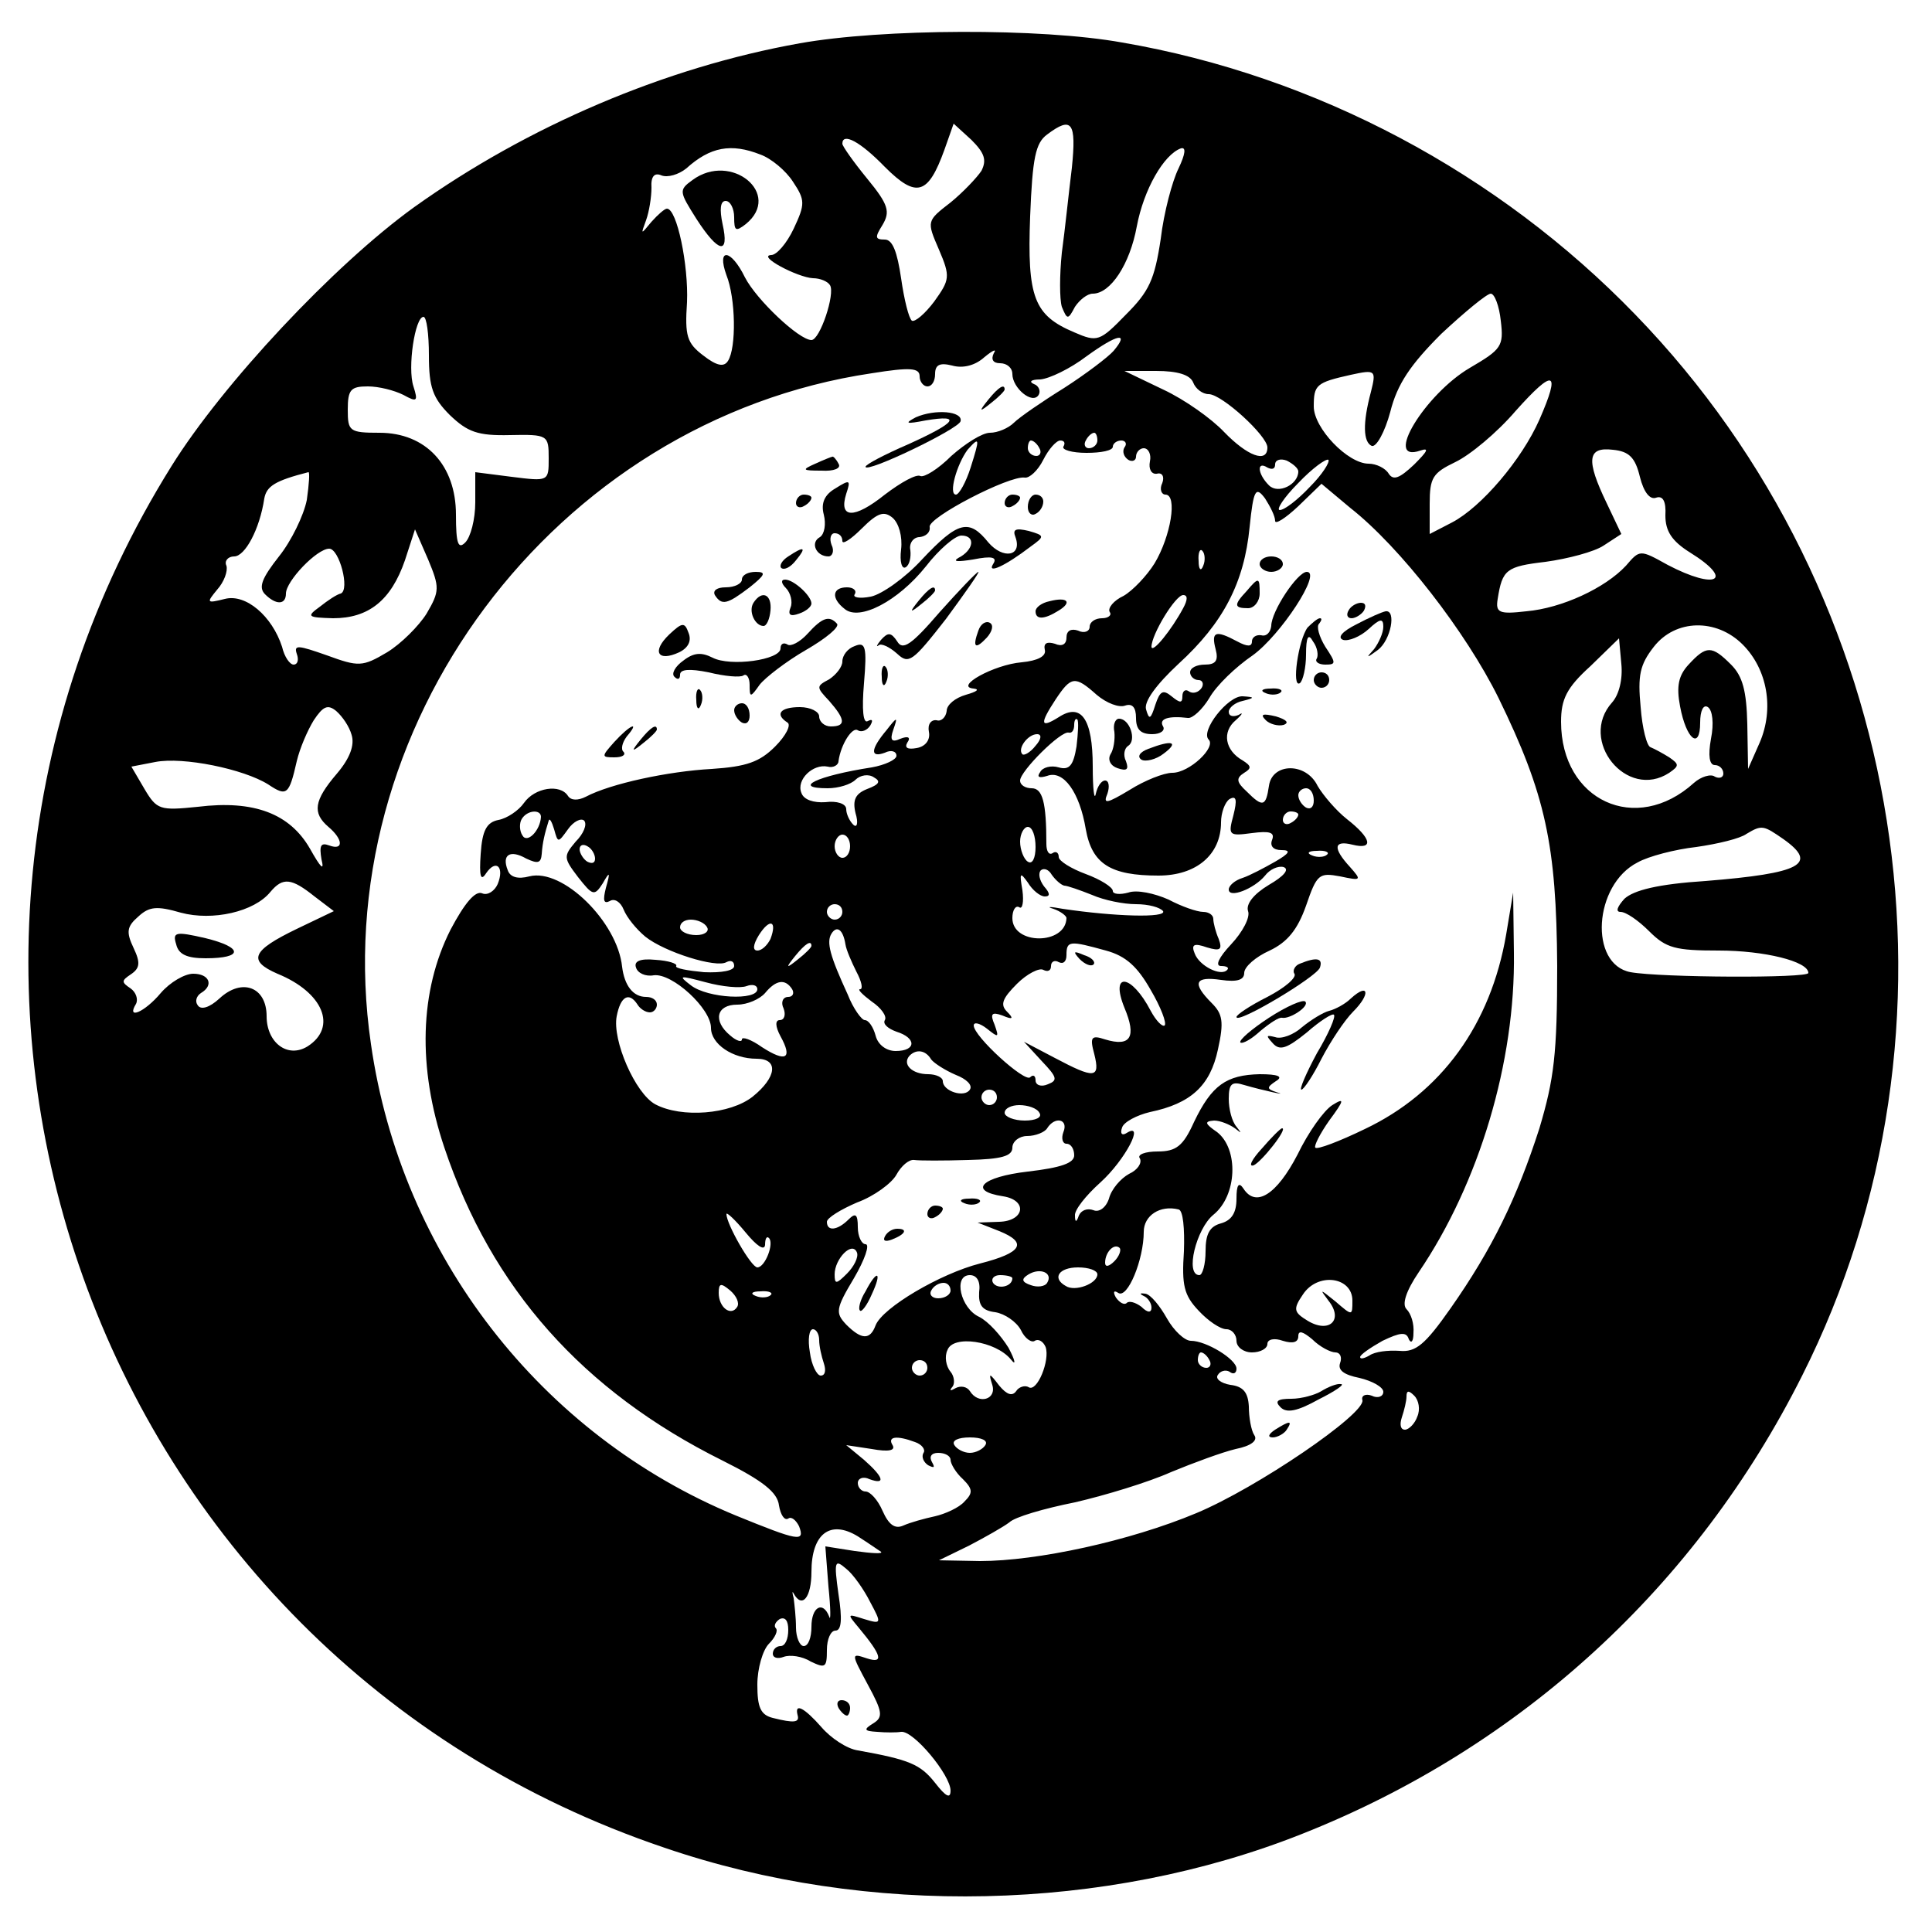 <?xml version="1.0" standalone="no"?>
<!DOCTYPE svg PUBLIC "-//W3C//DTD SVG 20010904//EN"
 "http://www.w3.org/TR/2001/REC-SVG-20010904/DTD/svg10.dtd">
<svg version="1.0" xmlns="http://www.w3.org/2000/svg"
 width="250pt" height="250pt" viewBox="0 0 250 250"
 preserveAspectRatio="xMidYMid meet">

<g transform="translate(0,250) scale(0.1,-0.1)"
fill="#000000" stroke="none">
<path d="M1035 2444 c-174 -31 -352 -107 -499 -212 -104 -75 -248 -229 -314
-335 -415 -665 -103 -1538 638 -1788 263 -90 571 -83 825 18 283 112 510 320
647 593 226 449 138 1008 -216 1373 -177 183 -413 309 -664 352 -105 19 -311
18 -417 -1z m235 -165 c-6 -9 -24 -28 -40 -41 -31 -24 -31 -24 -15 -61 15 -35
14 -39 -6 -67 -12 -16 -25 -27 -29 -25 -4 3 -10 27 -14 55 -5 34 -11 50 -21
50 -13 0 -13 3 -3 19 10 17 8 26 -20 60 -18 22 -32 42 -32 45 0 15 23 3 55
-30 41 -41 56 -36 77 22 l12 34 23 -21 c17 -17 20 -26 13 -40z m117 4 c-4 -32
-9 -81 -13 -110 -3 -29 -3 -60 0 -70 7 -17 8 -17 17 0 6 9 16 17 23 17 23 0
48 38 57 87 9 48 35 93 57 101 7 2 6 -7 -3 -26 -8 -16 -19 -57 -23 -91 -8 -53
-15 -68 -45 -98 -34 -35 -37 -36 -67 -23 -52 22 -61 45 -57 150 3 76 7 95 22
106 32 24 38 16 32 -43z m-403 17 c14 -5 33 -21 42 -35 16 -24 16 -29 1 -61
-9 -19 -22 -34 -29 -34 -19 -1 34 -29 54 -30 9 0 19 -4 22 -9 7 -11 -13 -71
-24 -71 -16 0 -71 52 -86 81 -18 37 -37 39 -24 3 12 -30 13 -94 2 -111 -5 -8
-14 -7 -32 7 -21 16 -24 25 -21 69 2 48 -13 121 -26 121 -3 0 -12 -8 -20 -17
-14 -17 -14 -17 -7 2 4 11 7 30 7 42 -1 15 4 20 13 16 8 -3 22 1 32 9 31 28
58 33 96 18z m958 -215 c4 -33 1 -37 -40 -61 -58 -34 -113 -124 -64 -107 12 4
9 -1 -8 -18 -19 -18 -27 -21 -33 -12 -4 7 -16 13 -26 13 -27 0 -71 46 -71 74
0 28 3 31 48 41 32 7 33 6 26 -22 -11 -41 -10 -65 1 -70 6 -2 17 18 24 44 9
36 26 61 66 101 30 28 59 52 64 52 5 0 11 -16 13 -35z m-1387 -45 c0 -41 5
-55 27 -77 23 -22 36 -27 78 -26 49 1 50 0 50 -30 0 -30 0 -30 -48 -24 l-47 6
0 -39 c0 -22 -6 -45 -13 -52 -9 -9 -12 -2 -12 36 0 64 -39 106 -99 106 -39 0
-41 2 -41 30 0 26 4 30 26 30 14 0 34 -5 46 -11 18 -10 19 -8 13 11 -8 24 2
90 13 90 4 0 7 -22 7 -50z m886 6 c-7 -8 -36 -30 -64 -48 -29 -18 -58 -38 -65
-45 -7 -7 -21 -13 -31 -13 -10 0 -32 -14 -50 -30 -17 -17 -35 -28 -40 -26 -5
3 -25 -8 -46 -24 -40 -32 -60 -31 -50 1 6 18 5 19 -14 7 -14 -8 -19 -19 -15
-34 3 -12 1 -25 -5 -29 -13 -7 -5 -25 11 -25 5 0 8 7 4 15 -3 8 -1 15 4 15 6
0 10 -4 10 -10 0 -5 11 2 25 16 21 21 29 23 40 14 8 -7 13 -24 11 -41 -2 -16
1 -26 6 -23 5 3 7 13 6 22 -2 9 4 17 12 17 8 1 14 6 13 13 -3 12 103 67 123
64 6 -1 17 9 24 23 7 14 17 25 22 25 5 0 7 -3 4 -8 -2 -4 11 -8 30 -8 19 0 34
3 34 8 0 4 5 8 11 8 5 0 8 -4 4 -9 -3 -5 -1 -12 5 -16 5 -3 10 -1 10 4 0 6 5
11 10 11 6 0 10 -8 8 -17 -2 -10 2 -17 9 -16 7 2 10 -4 7 -12 -4 -8 -1 -15 4
-15 16 0 7 -54 -14 -89 -10 -16 -28 -35 -40 -42 -13 -6 -21 -16 -18 -21 3 -4
-2 -8 -10 -8 -9 0 -16 -5 -16 -11 0 -6 -7 -9 -15 -5 -9 3 -15 0 -15 -9 0 -9
-6 -12 -15 -8 -10 3 -15 1 -13 -8 2 -8 -9 -14 -30 -16 -36 -3 -88 -32 -62 -34
8 -1 4 -4 -10 -8 -14 -4 -25 -13 -25 -21 -1 -8 -7 -14 -13 -12 -7 1 -12 -5
-10 -15 2 -10 -4 -19 -16 -21 -11 -2 -16 0 -12 7 5 7 1 9 -9 5 -11 -5 -14 -2
-9 12 6 17 5 17 -9 -1 -21 -25 -21 -36 -2 -29 8 4 15 2 15 -4 0 -5 -15 -12
-32 -15 -71 -11 -104 -27 -57 -27 14 0 30 5 36 11 6 6 17 8 24 3 9 -5 7 -9 -9
-15 -15 -6 -19 -14 -15 -31 4 -13 2 -20 -3 -15 -5 5 -9 14 -9 20 0 7 -12 11
-27 9 -15 -1 -28 3 -31 12 -7 17 15 38 34 34 7 -2 14 2 14 7 3 22 18 45 25 40
5 -3 12 0 16 6 4 7 3 9 -3 6 -6 -4 -8 14 -5 49 4 47 2 54 -12 48 -9 -3 -16
-12 -16 -20 0 -7 -8 -17 -17 -23 -17 -9 -17 -10 0 -28 21 -24 22 -33 2 -33 -8
0 -15 6 -15 13 0 6 -11 12 -25 12 -25 0 -33 -9 -16 -20 5 -3 -2 -17 -16 -31
-20 -20 -37 -26 -82 -29 -56 -3 -131 -19 -163 -36 -10 -5 -19 -5 -23 1 -10 16
-43 11 -57 -9 -7 -10 -22 -20 -33 -22 -15 -3 -21 -13 -23 -44 -2 -29 0 -36 7
-25 13 19 24 8 15 -14 -4 -9 -13 -15 -20 -12 -9 4 -23 -13 -41 -47 -40 -79
-43 -178 -8 -282 61 -182 179 -315 360 -405 52 -26 71 -41 73 -58 2 -12 7 -20
12 -17 4 3 10 -2 14 -10 8 -21 -1 -19 -82 14 -252 104 -433 337 -472 610 -60
409 237 807 648 868 50 8 62 7 62 -4 0 -7 5 -13 10 -13 6 0 10 7 10 16 0 12 6
15 22 11 14 -4 30 0 42 11 11 9 16 11 12 5 -4 -8 -1 -13 8 -13 9 0 16 -6 16
-14 0 -18 26 -40 34 -27 3 5 0 12 -6 14 -7 3 -4 6 8 6 12 1 39 14 60 30 40 29
56 32 35 7z m103 -41 c3 -8 12 -15 20 -15 17 0 76 -54 76 -69 0 -21 -26 -11
-56 20 -16 17 -51 42 -79 55 l-50 24 41 0 c28 0 44 -5 48 -15z m448 -48 c-23
-52 -75 -113 -113 -133 l-29 -15 0 39 c0 34 4 40 33 54 19 9 54 38 78 66 50
56 59 53 31 -11z m-572 -27 c0 -5 -5 -10 -11 -10 -5 0 -7 5 -4 10 3 6 8 10 11
10 2 0 4 -4 4 -10z m-164 -35 c-6 -19 -15 -35 -19 -35 -10 0 1 39 15 58 16 18
16 15 4 -23z m89 25 c3 -5 1 -10 -4 -10 -6 0 -11 5 -11 10 0 6 2 10 4 10 3 0
8 -4 11 -10z m777 -37 c5 -20 13 -30 21 -27 9 3 13 -5 12 -23 0 -20 8 -33 32
-48 58 -36 34 -49 -29 -16 -36 20 -36 20 -54 -1 -27 -29 -83 -55 -129 -59 -35
-4 -40 -2 -37 16 6 38 11 42 62 48 29 4 63 13 75 21 l23 15 -19 40 c-27 56
-25 73 8 69 21 -2 29 -10 35 -35z m-442 7 c0 -17 -26 -30 -38 -18 -15 15 -16
32 -2 23 6 -3 10 -2 10 4 0 6 7 8 15 5 8 -4 15 -10 15 -14z m15 -20 c-16 -17
-33 -30 -39 -30 -5 0 5 16 24 35 18 19 36 32 39 30 2 -3 -8 -19 -24 -35z
m-1298 -17 c-4 -20 -20 -53 -36 -73 -22 -28 -27 -40 -18 -49 14 -14 27 -14 27
1 0 16 40 58 56 58 13 0 27 -53 15 -58 -5 -1 -17 -9 -27 -17 -18 -13 -16 -14
17 -15 46 0 75 23 93 75 l13 40 17 -39 c15 -36 15 -41 -2 -70 -10 -16 -33 -39
-51 -50 -32 -19 -37 -19 -78 -4 -37 13 -43 14 -39 2 3 -8 1 -14 -4 -14 -5 0
-12 10 -15 23 -13 40 -47 69 -74 62 -24 -6 -24 -5 -10 12 9 10 14 24 12 31 -3
6 2 12 10 12 14 0 33 35 39 75 3 16 14 23 57 34 2 1 1 -15 -2 -36z m1253 -27
c0 -5 13 3 30 19 l30 29 37 -31 c65 -51 150 -161 192 -246 61 -125 75 -190 76
-347 0 -114 -4 -146 -23 -210 -29 -90 -61 -156 -115 -233 -33 -47 -45 -57 -66
-55 -15 1 -32 -1 -39 -6 -7 -4 -12 -5 -12 -2 0 3 13 12 29 21 23 11 31 12 34
2 3 -6 6 -3 6 8 1 12 -3 25 -9 31 -6 6 -1 23 16 48 78 115 125 272 123 413
l-1 78 -9 -54 c-20 -117 -84 -205 -183 -252 -33 -16 -62 -27 -64 -24 -2 2 6
18 18 35 20 27 20 30 4 20 -11 -7 -31 -35 -45 -64 -27 -52 -54 -69 -70 -44 -6
9 -9 5 -9 -13 0 -18 -6 -28 -20 -32 -15 -4 -20 -14 -20 -36 0 -17 -4 -31 -8
-31 -19 0 -4 60 18 78 31 25 33 85 5 107 -16 11 -17 14 -4 15 8 0 20 -5 27
-10 9 -7 9 -7 2 2 -6 7 -10 23 -10 36 0 20 4 23 20 18 24 -7 61 -15 41 -9 -12
4 -12 6 0 14 10 6 3 9 -21 9 -43 -1 -62 -14 -85 -62 -14 -31 -23 -38 -47 -38
-16 0 -27 -4 -23 -9 3 -6 -3 -15 -14 -20 -11 -6 -23 -20 -26 -32 -4 -12 -13
-18 -20 -15 -8 3 -16 0 -19 -7 -3 -9 -5 -9 -5 0 -1 7 14 26 33 43 32 29 58 79
34 64 -6 -4 -9 -1 -6 7 2 7 19 16 36 20 53 11 78 34 88 81 8 36 6 46 -8 60
-26 26 -22 35 12 30 21 -3 30 0 30 9 0 8 15 21 33 29 23 11 36 27 47 58 14 41
17 43 44 38 28 -6 28 -5 13 12 -23 25 -21 35 3 29 28 -7 25 8 -7 33 -14 11
-31 31 -38 43 -15 31 -59 30 -63 0 -4 -27 -8 -28 -29 -7 -13 12 -14 17 -3 24
10 6 9 9 -2 16 -23 13 -27 37 -9 52 9 8 10 11 4 7 -7 -3 -13 -2 -13 4 0 5 8
12 18 14 16 4 16 5 0 6 -19 1 -55 -45 -44 -56 10 -10 -25 -43 -47 -43 -11 0
-36 -10 -55 -22 -30 -18 -35 -19 -29 -5 3 9 2 17 -3 17 -5 0 -10 -8 -12 -17
-2 -10 -4 6 -4 35 0 62 -15 83 -44 64 -24 -15 -25 -9 -4 23 20 30 25 31 53 6
13 -11 29 -17 37 -14 9 3 14 -2 14 -16 0 -15 6 -21 21 -21 11 0 17 5 14 10 -6
10 7 14 32 11 6 -1 19 11 28 26 9 16 34 40 56 55 36 26 90 108 70 108 -12 0
-46 -51 -46 -70 -1 -8 -6 -14 -13 -12 -7 1 -12 -3 -12 -8 0 -7 -6 -7 -19 0
-28 15 -34 13 -28 -10 4 -15 0 -20 -14 -20 -10 0 -19 -4 -19 -10 0 -5 5 -10
11 -10 5 0 7 -5 4 -10 -4 -6 -11 -8 -16 -5 -5 4 -9 1 -9 -6 0 -9 -3 -9 -14 0
-11 9 -15 7 -21 -11 -6 -19 -8 -20 -12 -6 -3 10 13 32 42 59 58 53 85 105 92
177 5 49 8 53 20 37 7 -11 13 -23 13 -29z m-93 -58 c-3 -8 -6 -5 -6 6 -1 11 2
17 5 13 3 -3 4 -12 1 -19z m-26 -55 c-15 -28 -40 -59 -41 -50 0 16 31 67 41
67 6 0 6 -6 0 -17z m724 -47 c32 -32 41 -83 22 -127 l-15 -34 -1 58 c-1 43 -6
62 -21 77 -25 25 -32 25 -55 0 -13 -14 -16 -28 -11 -54 8 -43 26 -57 26 -21 0
15 4 24 10 20 6 -4 8 -21 4 -41 -4 -22 -2 -34 5 -34 6 0 11 -5 11 -11 0 -5 -5
-7 -11 -4 -5 4 -18 0 -27 -8 -75 -68 -172 -23 -172 79 0 29 7 44 38 72 l37 36
3 -33 c2 -20 -3 -40 -12 -50 -44 -49 19 -127 74 -91 13 9 13 11 0 20 -8 5 -19
11 -24 13 -5 1 -11 25 -13 52 -4 41 -1 55 17 78 28 36 81 37 115 3z m-1800
-117 c4 -13 -2 -30 -19 -50 -30 -35 -32 -51 -11 -69 19 -16 20 -31 1 -24 -11
4 -13 0 -10 -18 4 -16 -1 -11 -15 14 -26 45 -72 63 -145 54 -49 -5 -53 -4 -69
23 l-17 29 31 6 c36 7 114 -9 146 -29 24 -16 27 -14 37 30 4 17 14 40 22 53
12 18 18 21 29 12 8 -7 17 -20 20 -31z m938 -15 c-4 -24 -9 -31 -23 -27 -10 3
-21 0 -24 -6 -5 -7 -1 -8 9 -5 21 8 42 -21 50 -69 8 -45 32 -60 94 -60 49 0
81 27 81 69 0 12 5 26 11 30 9 5 10 -1 5 -21 -7 -26 -6 -27 24 -23 23 3 30 1
26 -9 -3 -8 2 -13 12 -13 13 0 11 -4 -8 -15 -14 -8 -33 -18 -42 -21 -10 -3
-18 -10 -18 -15 0 -12 33 1 47 18 6 8 17 13 24 11 8 -3 0 -12 -19 -23 -20 -12
-30 -25 -27 -34 3 -8 -7 -27 -22 -43 -16 -17 -21 -28 -13 -28 7 0 11 -2 8 -5
-8 -9 -36 5 -42 21 -5 12 -1 14 16 8 17 -5 20 -3 15 11 -4 9 -7 21 -7 26 0 5
-6 9 -13 9 -8 0 -28 7 -45 16 -18 8 -41 13 -52 9 -11 -3 -20 -2 -20 2 0 5 -16
15 -35 22 -19 7 -35 17 -35 22 0 6 -4 8 -8 5 -5 -3 -8 3 -8 12 0 54 -5 72 -19
72 -8 0 -15 4 -15 10 0 12 53 65 63 62 4 -1 7 3 7 10 0 6 2 9 4 7 2 -2 1 -18
-1 -35z m-53 1 c-7 -9 -15 -13 -17 -11 -7 7 7 26 19 26 6 0 6 -6 -2 -15z m360
-71 c0 -8 -4 -12 -10 -9 -5 3 -10 10 -10 16 0 5 5 9 10 9 6 0 10 -7 10 -16z
m-1000 -21 c-1 -18 -18 -35 -24 -24 -4 6 -4 16 -1 21 7 12 25 13 25 3z m980 3
c0 -3 -4 -8 -10 -11 -5 -3 -10 -1 -10 4 0 6 5 11 10 11 6 0 10 -2 10 -4z
m-945 -19 c7 10 17 15 21 11 4 -5 -1 -17 -11 -27 -16 -19 -16 -21 3 -46 19
-24 21 -25 32 -8 9 16 10 15 4 -6 -4 -16 -3 -21 5 -17 6 4 14 -1 18 -11 4 -10
16 -25 28 -35 25 -20 92 -41 105 -33 6 3 10 1 10 -5 0 -6 -16 -9 -39 -8 -21 2
-38 5 -36 8 2 3 -10 7 -27 8 -20 2 -28 -2 -25 -10 2 -7 12 -12 23 -10 24 3 74
-43 74 -68 0 -21 28 -40 59 -40 29 0 26 -24 -5 -49 -29 -23 -92 -28 -126 -10
-26 14 -56 83 -50 114 5 26 16 32 27 15 3 -5 10 -10 16 -10 5 0 9 5 9 10 0 6
-6 10 -14 10 -17 0 -28 15 -31 39 -6 58 -77 128 -120 117 -15 -4 -25 -1 -28 8
-8 20 3 27 24 15 15 -7 19 -6 20 6 1 15 4 27 9 43 1 4 4 -1 7 -11 5 -18 5 -18
18 0z m605 -23 c0 -14 -4 -23 -10 -19 -5 3 -10 15 -10 26 0 10 5 19 10 19 6 0
10 -12 10 -26z m968 10 c45 -32 23 -44 -101 -54 -62 -4 -93 -12 -105 -23 -9
-10 -12 -17 -5 -17 7 0 23 -11 37 -25 22 -22 34 -25 90 -25 59 0 116 -14 116
-29 0 -7 -191 -6 -230 1 -54 10 -48 113 9 142 14 8 49 17 76 20 28 4 57 11 65
17 20 12 22 11 48 -7z m-1208 -9 c0 -8 -4 -15 -10 -15 -5 0 -10 7 -10 15 0 8
5 15 10 15 6 0 10 -7 10 -15z m-330 -16 c0 -6 -4 -7 -10 -4 -5 3 -10 11 -10
16 0 6 5 7 10 4 6 -3 10 -11 10 -16z m947 5 c-3 -3 -12 -4 -19 -1 -8 3 -5 6 6
6 11 1 17 -2 13 -5z m-340 -40 c4 0 21 -6 36 -12 16 -7 41 -12 57 -12 16 0 31
-4 35 -9 5 -9 -63 -7 -130 3 -16 3 -22 3 -12 0 9 -3 17 -9 17 -12 -1 -35 -70
-35 -70 0 0 10 4 17 9 14 4 -3 6 7 4 22 -4 23 -3 24 7 10 6 -10 16 -18 22 -18
7 0 7 4 -1 13 -6 8 -8 17 -4 21 4 3 10 1 14 -6 5 -7 12 -13 16 -14z m-970 -14
l25 -19 -48 -23 c-58 -28 -64 -41 -25 -58 59 -24 78 -69 39 -94 -26 -16 -53 5
-53 39 0 38 -32 50 -61 23 -13 -12 -24 -15 -28 -9 -4 5 -2 12 4 16 17 10 11
25 -10 25 -11 0 -30 -11 -42 -25 -21 -25 -45 -35 -32 -14 3 6 0 15 -7 20 -12
8 -12 10 0 18 12 8 13 15 4 34 -10 21 -9 28 6 41 14 13 24 14 55 5 41 -11 95
1 116 27 16 19 27 18 57 -6z m683 -20 c0 -5 -4 -10 -10 -10 -5 0 -10 5 -10 10
0 6 5 10 10 10 6 0 10 -4 10 -10z m-175 -20 c3 -5 -3 -10 -14 -10 -12 0 -21 5
-21 10 0 6 6 10 14 10 8 0 18 -4 21 -10z m82 -15 c-4 -8 -11 -15 -17 -15 -6 0
-6 7 2 20 14 22 24 19 15 -5z m97 -7 c1 -7 8 -23 14 -35 7 -13 9 -23 5 -23 -4
0 3 -7 15 -16 12 -8 20 -19 17 -24 -3 -5 4 -11 15 -15 26 -8 26 -25 -1 -25
-12 0 -23 8 -26 20 -3 11 -9 20 -14 20 -4 0 -15 15 -22 33 -23 50 -28 68 -21
79 7 11 15 5 18 -14z m-44 -2 c0 -2 -8 -10 -17 -17 -16 -13 -17 -12 -4 4 13
16 21 21 21 13z m381 -6 c26 -7 41 -21 58 -51 13 -22 21 -43 18 -46 -3 -2 -11
6 -18 19 -25 48 -53 51 -34 4 16 -38 8 -51 -25 -41 -18 6 -20 3 -14 -19 8 -32
0 -32 -51 -5 l-40 21 23 -25 c20 -21 21 -25 8 -30 -9 -4 -16 -1 -16 5 0 6 -3
8 -7 4 -7 -7 -73 53 -73 67 0 5 8 3 17 -4 15 -12 16 -12 10 5 -6 14 -4 17 10
12 14 -6 15 -4 6 5 -9 9 -6 17 13 36 13 13 29 21 34 18 6 -3 10 -1 10 5 0 6 5
8 10 5 6 -3 10 1 10 9 0 19 4 19 51 6z m-465 -46 c8 3 14 1 14 -4 0 -15 -64
-12 -86 5 -17 13 -15 13 19 4 22 -6 45 -8 53 -5z m59 -4 c3 -5 1 -10 -5 -10
-7 0 -10 -7 -6 -15 3 -8 1 -15 -5 -15 -6 0 -6 -8 1 -21 16 -29 7 -34 -24 -14
-14 10 -26 14 -26 10 0 -4 -7 -2 -15 5 -23 19 -18 40 9 40 13 0 29 7 36 15 14
17 26 19 35 5z m180 -91 c4 -5 18 -14 32 -20 13 -5 22 -13 18 -19 -7 -11 -35
-2 -35 11 0 5 -9 9 -19 9 -21 0 -34 13 -24 24 9 9 21 7 28 -5z m85 -49 c0 -5
-4 -10 -10 -10 -5 0 -10 5 -10 10 0 6 5 10 10 10 6 0 10 -4 10 -10z m55 -20
c4 -6 -5 -10 -19 -10 -14 0 -26 5 -26 10 0 6 9 10 19 10 11 0 23 -4 26 -10z
m31 -25 c-3 -8 -1 -15 4 -15 6 0 10 -7 10 -15 0 -10 -17 -16 -60 -21 -60 -7
-78 -25 -32 -32 32 -5 28 -32 -5 -33 l-28 -1 28 -11 c37 -15 30 -28 -25 -42
-51 -13 -126 -57 -135 -80 -7 -19 -18 -19 -38 1 -14 15 -14 20 10 60 14 24 21
44 15 44 -5 0 -10 10 -10 22 0 17 -3 19 -12 10 -14 -14 -28 -16 -28 -3 0 5 18
16 39 25 22 8 45 25 51 36 6 11 16 20 23 19 7 -1 38 -1 70 0 43 1 57 5 57 16
0 8 9 15 19 15 11 0 23 5 26 10 10 16 28 12 21 -5z m156 -154 c-3 -44 0 -57
19 -77 12 -13 28 -24 36 -24 7 0 13 -7 13 -15 0 -8 9 -15 20 -15 11 0 20 5 20
11 0 6 9 8 20 4 13 -4 20 -2 20 6 0 8 6 6 18 -4 10 -10 24 -17 30 -17 6 0 9
-6 6 -14 -3 -9 5 -15 25 -19 17 -4 31 -12 31 -18 0 -6 -7 -9 -15 -5 -8 3 -14
0 -12 -6 3 -18 -136 -113 -215 -146 -86 -36 -206 -62 -280 -62 l-53 1 39 19
c21 11 44 24 52 30 7 7 45 18 85 26 39 9 95 26 124 39 29 12 67 26 84 30 20 4
29 11 24 18 -4 6 -7 23 -7 37 -1 18 -7 26 -24 28 -12 2 -20 8 -16 13 3 5 10 7
15 4 5 -4 9 -2 9 4 0 12 -39 36 -59 36 -8 0 -22 13 -31 29 -9 16 -21 31 -28
32 -7 1 -8 0 -2 -3 5 -2 10 -9 10 -15 0 -7 -5 -7 -13 1 -8 6 -16 8 -19 5 -3
-3 -9 0 -14 7 -4 7 -3 10 3 6 12 -8 33 43 33 79 0 21 21 35 45 29 6 -1 8 -25
7 -54z m-542 8 c0 8 2 12 5 9 7 -7 -5 -38 -15 -38 -8 0 -40 56 -40 69 0 3 11
-7 25 -24 14 -17 24 -24 25 -16z m106 -37 c-14 -14 -16 -14 -16 -1 0 20 23 44
29 28 2 -6 -4 -18 -13 -27z m346 16 c-7 -7 -12 -8 -12 -2 0 14 12 26 19 19 2
-3 -1 -11 -7 -17z m-87 -28 c-3 -5 -13 -6 -21 -3 -12 4 -13 8 -3 14 15 9 32 2
24 -11z m65 11 c0 -12 -29 -23 -41 -15 -18 10 -9 24 16 24 14 0 25 -4 25 -9z
m-153 -23 c-1 -17 4 -24 21 -26 12 -2 27 -12 33 -23 5 -11 14 -17 18 -14 5 3
11 -1 14 -8 6 -17 -11 -59 -22 -52 -5 3 -13 0 -16 -5 -5 -7 -12 -5 -22 7 -13
17 -14 17 -9 1 6 -19 -18 -26 -29 -8 -4 6 -12 7 -18 4 -7 -4 -9 -4 -5 1 4 4 3
14 -2 20 -6 7 -8 20 -4 28 7 20 62 12 82 -12 7 -9 6 -2 -3 15 -10 16 -26 34
-38 40 -24 11 -34 54 -12 54 9 0 14 -8 12 -22z m43 18 c0 -11 -19 -15 -25 -6
-3 5 1 10 9 10 9 0 16 -2 16 -4z m440 -29 c0 -20 0 -20 -22 -1 -20 16 -21 17
-9 1 20 -25 1 -43 -27 -26 -18 11 -19 15 -6 34 19 29 64 23 64 -8z m-796 -8
c-8 -13 -24 -1 -24 18 0 13 3 13 15 3 8 -7 12 -16 9 -21z m276 21 c0 -5 -7
-10 -16 -10 -8 0 -12 5 -9 10 3 6 10 10 16 10 5 0 9 -4 9 -10z m-233 -6 c-3
-3 -12 -4 -19 -1 -8 3 -5 6 6 6 11 1 17 -2 13 -5z m63 -58 c0 -8 3 -21 6 -30
3 -9 2 -16 -4 -16 -5 0 -12 14 -14 30 -3 17 -1 30 4 30 4 0 8 -6 8 -14z m505
-26 c3 -5 1 -10 -4 -10 -6 0 -11 5 -11 10 0 6 2 10 4 10 3 0 8 -4 11 -10z
m-365 -10 c0 -5 -4 -10 -10 -10 -5 0 -10 5 -10 10 0 6 5 10 10 10 6 0 10 -4
10 -10z m634 -63 c-3 -9 -11 -17 -16 -17 -6 0 -7 7 -4 16 3 9 6 21 6 27 0 8 3
8 10 1 6 -6 8 -18 4 -27z m-650 -33 c9 -3 14 -10 11 -14 -3 -5 0 -12 6 -16 8
-4 9 -3 5 4 -4 7 -1 12 8 12 9 0 16 -4 16 -9 0 -5 7 -17 16 -25 13 -13 13 -18
2 -29 -7 -8 -25 -16 -38 -19 -14 -3 -32 -8 -41 -12 -11 -5 -19 1 -27 19 -6 14
-16 25 -22 25 -5 0 -10 5 -10 11 0 6 7 9 15 5 22 -8 18 3 -7 25 l-23 19 33 -5
c22 -4 31 -2 27 5 -7 11 5 13 29 4z m91 -4 c-3 -5 -12 -10 -20 -10 -8 0 -17 5
-20 10 -4 6 5 10 20 10 15 0 24 -4 20 -10z m-135 -138 c3 -3 -12 -2 -34 1
l-38 6 4 -52 c3 -29 3 -46 1 -39 -8 21 -23 13 -23 -13 0 -14 -4 -25 -10 -25
-5 0 -10 11 -10 24 0 13 -2 30 -3 38 -2 7 -2 10 0 6 11 -20 23 -5 23 28 0 49
24 68 60 46 14 -9 27 -18 30 -20z m-14 -65 c15 -28 15 -29 -8 -22 -22 7 -22 7
-7 -11 30 -36 33 -47 11 -40 -21 7 -21 7 1 -34 19 -35 20 -42 7 -50 -13 -8
-12 -10 5 -11 11 -1 25 -1 31 0 16 2 64 -56 64 -76 0 -11 -6 -8 -20 10 -19 24
-33 30 -100 42 -14 2 -35 16 -47 30 -22 25 -35 32 -31 16 3 -10 -4 -11 -32 -4
-16 4 -20 14 -20 43 0 21 7 45 15 53 8 8 12 17 9 20 -3 3 -1 8 5 12 7 3 11 -2
11 -14 0 -12 -4 -21 -10 -21 -5 0 -10 -4 -10 -10 0 -5 6 -7 14 -4 8 3 24 1 35
-6 19 -9 21 -8 21 15 0 14 5 25 11 25 8 0 9 15 4 47 -6 43 -5 46 10 33 9 -7
23 -27 31 -43z"/>
<path d="M896 2267 c-18 -13 -17 -15 5 -50 29 -45 43 -47 34 -7 -4 19 -3 30 4
30 6 0 11 -10 11 -21 0 -18 2 -19 15 -9 48 39 -19 94 -69 57z"/>
<path d="M1279 1983 c-13 -16 -12 -17 4 -4 9 7 17 15 17 17 0 8 -8 3 -21 -13z"/>
<path d="M1185 1960 c-15 -8 -13 -9 13 -4 48 8 39 -3 -23 -31 -30 -13 -55 -26
-55 -29 0 -9 121 49 123 59 3 13 -33 16 -58 5z"/>
<path d="M1055 1900 c-18 -8 -17 -9 8 -9 16 -1 26 3 22 9 -3 6 -7 10 -8 9 -1
0 -11 -4 -22 -9z"/>
<path d="M1030 1849 c0 -5 5 -7 10 -4 6 3 10 8 10 11 0 2 -4 4 -10 4 -5 0 -10
-5 -10 -11z"/>
<path d="M1300 1849 c0 -5 5 -7 10 -4 6 3 10 8 10 11 0 2 -4 4 -10 4 -5 0 -10
-5 -10 -11z"/>
<path d="M1330 1844 c0 -8 5 -12 10 -9 6 3 10 10 10 16 0 5 -4 9 -10 9 -5 0
-10 -7 -10 -16z"/>
<path d="M1193 1776 c-22 -24 -52 -45 -66 -48 -15 -3 -24 -1 -21 3 3 5 -2 9
-10 9 -19 0 -21 -14 -3 -28 19 -16 69 10 105 55 17 22 38 40 46 40 19 0 16
-19 -4 -29 -8 -5 0 -5 19 -2 25 5 32 3 26 -6 -8 -13 15 -3 49 23 18 13 18 14
-3 20 -17 4 -21 2 -17 -8 9 -25 -16 -29 -35 -7 -25 31 -39 28 -86 -22z"/>
<path d="M1020 1780 c-8 -5 -12 -12 -9 -15 4 -3 12 1 19 10 14 17 11 19 -10 5z"/>
<path d="M960 1750 c0 -5 -9 -10 -21 -10 -11 0 -17 -4 -14 -10 9 -14 16 -12
45 10 20 16 22 20 8 20 -10 0 -18 -4 -18 -10z"/>
<path d="M1216 1708 c-37 -43 -48 -50 -55 -38 -8 12 -12 12 -21 2 -5 -6 -7
-10 -3 -7 3 3 14 -2 24 -11 15 -14 20 -10 63 45 25 34 44 61 42 61 -2 0 -25
-24 -50 -52z"/>
<path d="M1017 1739 c6 -6 9 -18 6 -25 -4 -10 0 -12 11 -8 9 3 16 9 16 13 0
10 -23 31 -34 31 -6 0 -5 -5 1 -11z"/>
<path d="M1189 1723 c-13 -16 -12 -17 4 -4 9 7 17 15 17 17 0 8 -8 3 -21 -13z"/>
<path d="M975 1720 c-7 -11 2 -30 13 -30 4 0 8 9 9 20 2 21 -11 27 -22 10z"/>
<path d="M1358 1722 c-10 -2 -18 -8 -18 -13 0 -11 11 -11 30 1 18 11 11 18
-12 12z"/>
<path d="M866 1679 c-23 -22 -15 -36 13 -23 12 6 16 15 12 25 -5 14 -8 14 -25
-2z"/>
<path d="M1045 1680 c-10 -11 -22 -17 -26 -14 -5 3 -9 1 -9 -5 0 -15 -65 -24
-88 -12 -14 7 -24 7 -38 -4 -10 -7 -16 -17 -11 -21 4 -4 7 -3 7 3 0 7 12 8 37
3 20 -5 41 -7 45 -4 4 3 8 -3 8 -12 0 -17 1 -17 13 0 7 9 34 30 60 45 26 15
44 30 40 34 -10 11 -19 8 -38 -13z"/>
<path d="M1266 1684 c-8 -22 -4 -25 11 -9 7 8 9 16 4 19 -5 3 -12 -1 -15 -10z"/>
<path d="M1141 1624 c0 -11 3 -14 6 -6 3 7 2 16 -1 19 -3 4 -6 -2 -5 -13z"/>
<path d="M901 1594 c0 -11 3 -14 6 -6 3 7 2 16 -1 19 -3 4 -6 -2 -5 -13z"/>
<path d="M950 1581 c0 -6 5 -13 10 -16 6 -3 10 1 10 9 0 9 -4 16 -10 16 -5 0
-10 -4 -10 -9z"/>
<path d="M795 1540 c-17 -19 -17 -20 0 -20 10 0 15 3 12 7 -4 3 -2 12 4 20 18
21 4 15 -16 -7z"/>
<path d="M829 1543 c-13 -16 -12 -17 4 -4 9 7 17 15 17 17 0 8 -8 3 -21 -13z"/>
<path d="M1630 1770 c0 -5 7 -10 15 -10 8 0 15 5 15 10 0 6 -7 10 -15 10 -8 0
-15 -4 -15 -10z"/>
<path d="M1613 1735 c-17 -18 -16 -22 2 -22 8 0 15 9 15 19 0 21 -1 22 -17 3z"/>
<path d="M1745 1710 c-3 -5 -2 -10 4 -10 5 0 13 5 16 10 3 6 2 10 -4 10 -5 0
-13 -4 -16 -10z"/>
<path d="M1755 1692 c-18 -9 -25 -17 -17 -20 7 -2 22 4 33 14 15 14 19 14 19
3 0 -8 -6 -21 -12 -29 -11 -12 -10 -12 5 -1 17 13 24 52 10 50 -5 -1 -21 -8
-38 -17z"/>
<path d="M1692 1688 c-12 -16 -21 -79 -10 -72 4 3 8 20 8 37 0 23 3 28 9 17 6
-8 7 -18 5 -22 -3 -4 2 -8 11 -8 14 0 14 2 0 23 -8 13 -12 27 -8 30 3 4 4 7 1
7 -3 0 -10 -6 -16 -12z"/>
<path d="M1700 1620 c0 -5 5 -10 10 -10 6 0 10 5 10 10 0 6 -4 10 -10 10 -5 0
-10 -4 -10 -10z"/>
<path d="M1638 1603 c7 -3 16 -2 19 1 4 3 -2 6 -13 5 -11 0 -14 -3 -6 -6z"/>
<path d="M1638 1568 c5 -5 16 -8 23 -6 8 3 3 7 -10 11 -17 4 -21 3 -13 -5z"/>
<path d="M1442 1553 c1 -10 -1 -23 -5 -29 -4 -7 0 -15 9 -18 12 -4 15 -2 11 9
-4 8 -2 17 3 20 11 7 2 35 -12 35 -5 0 -8 -8 -6 -17z"/>
<path d="M1486 1531 c-11 -4 -15 -10 -9 -14 5 -3 19 0 29 8 20 15 11 18 -20 6z"/>
<path d="M1682 1253 c-6 -2 -10 -9 -7 -13 3 -5 -12 -18 -35 -30 -22 -11 -40
-23 -40 -26 0 -10 104 52 108 64 4 12 -4 14 -26 5z"/>
<path d="M1748 1208 c-7 -7 -20 -14 -28 -16 -8 -2 -24 -12 -35 -21 -11 -10
-27 -16 -35 -13 -12 3 -12 2 -3 -8 9 -10 18 -7 44 14 17 15 33 25 35 23 3 -2
-7 -25 -22 -50 -14 -26 -23 -47 -20 -47 3 0 15 18 26 40 12 23 30 50 41 61 23
23 20 38 -3 17z"/>
<path d="M1642 1183 c-23 -15 -39 -29 -37 -32 3 -2 14 4 26 15 12 10 24 18 28
17 10 -2 36 15 30 21 -3 3 -24 -6 -47 -21z"/>
<path d="M1633 1014 c-13 -14 -18 -24 -11 -22 10 4 45 48 37 48 -2 0 -14 -12
-26 -26z"/>
<path d="M228 1278 c3 -13 14 -18 38 -18 49 0 49 14 0 26 -39 9 -43 8 -38 -8z"/>
<path d="M1397 1259 c7 -7 15 -10 18 -7 3 3 -2 9 -12 12 -14 6 -15 5 -6 -5z"/>
<path d="M1248 943 c7 -3 16 -2 19 1 4 3 -2 6 -13 5 -11 0 -14 -3 -6 -6z"/>
<path d="M1200 929 c0 -5 5 -7 10 -4 6 3 10 8 10 11 0 2 -4 4 -10 4 -5 0 -10
-5 -10 -11z"/>
<path d="M1145 900 c-3 -6 1 -7 9 -4 18 7 21 14 7 14 -6 0 -13 -4 -16 -10z"/>
<path d="M1120 829 c-7 -11 -10 -23 -7 -25 2 -2 9 7 15 21 14 30 7 33 -8 4z"/>
<path d="M1710 700 c-8 -5 -26 -10 -39 -10 -18 0 -22 -3 -14 -11 8 -8 22 -5
49 10 22 11 35 20 29 20 -5 1 -17 -4 -25 -9z"/>
<path d="M1650 650 c-9 -6 -10 -10 -3 -10 6 0 15 5 18 10 8 12 4 12 -15 0z"/>
<path d="M1085 290 c3 -5 8 -10 11 -10 2 0 4 5 4 10 0 6 -5 10 -11 10 -5 0 -7
-4 -4 -10z"/>
</g>
</svg>
